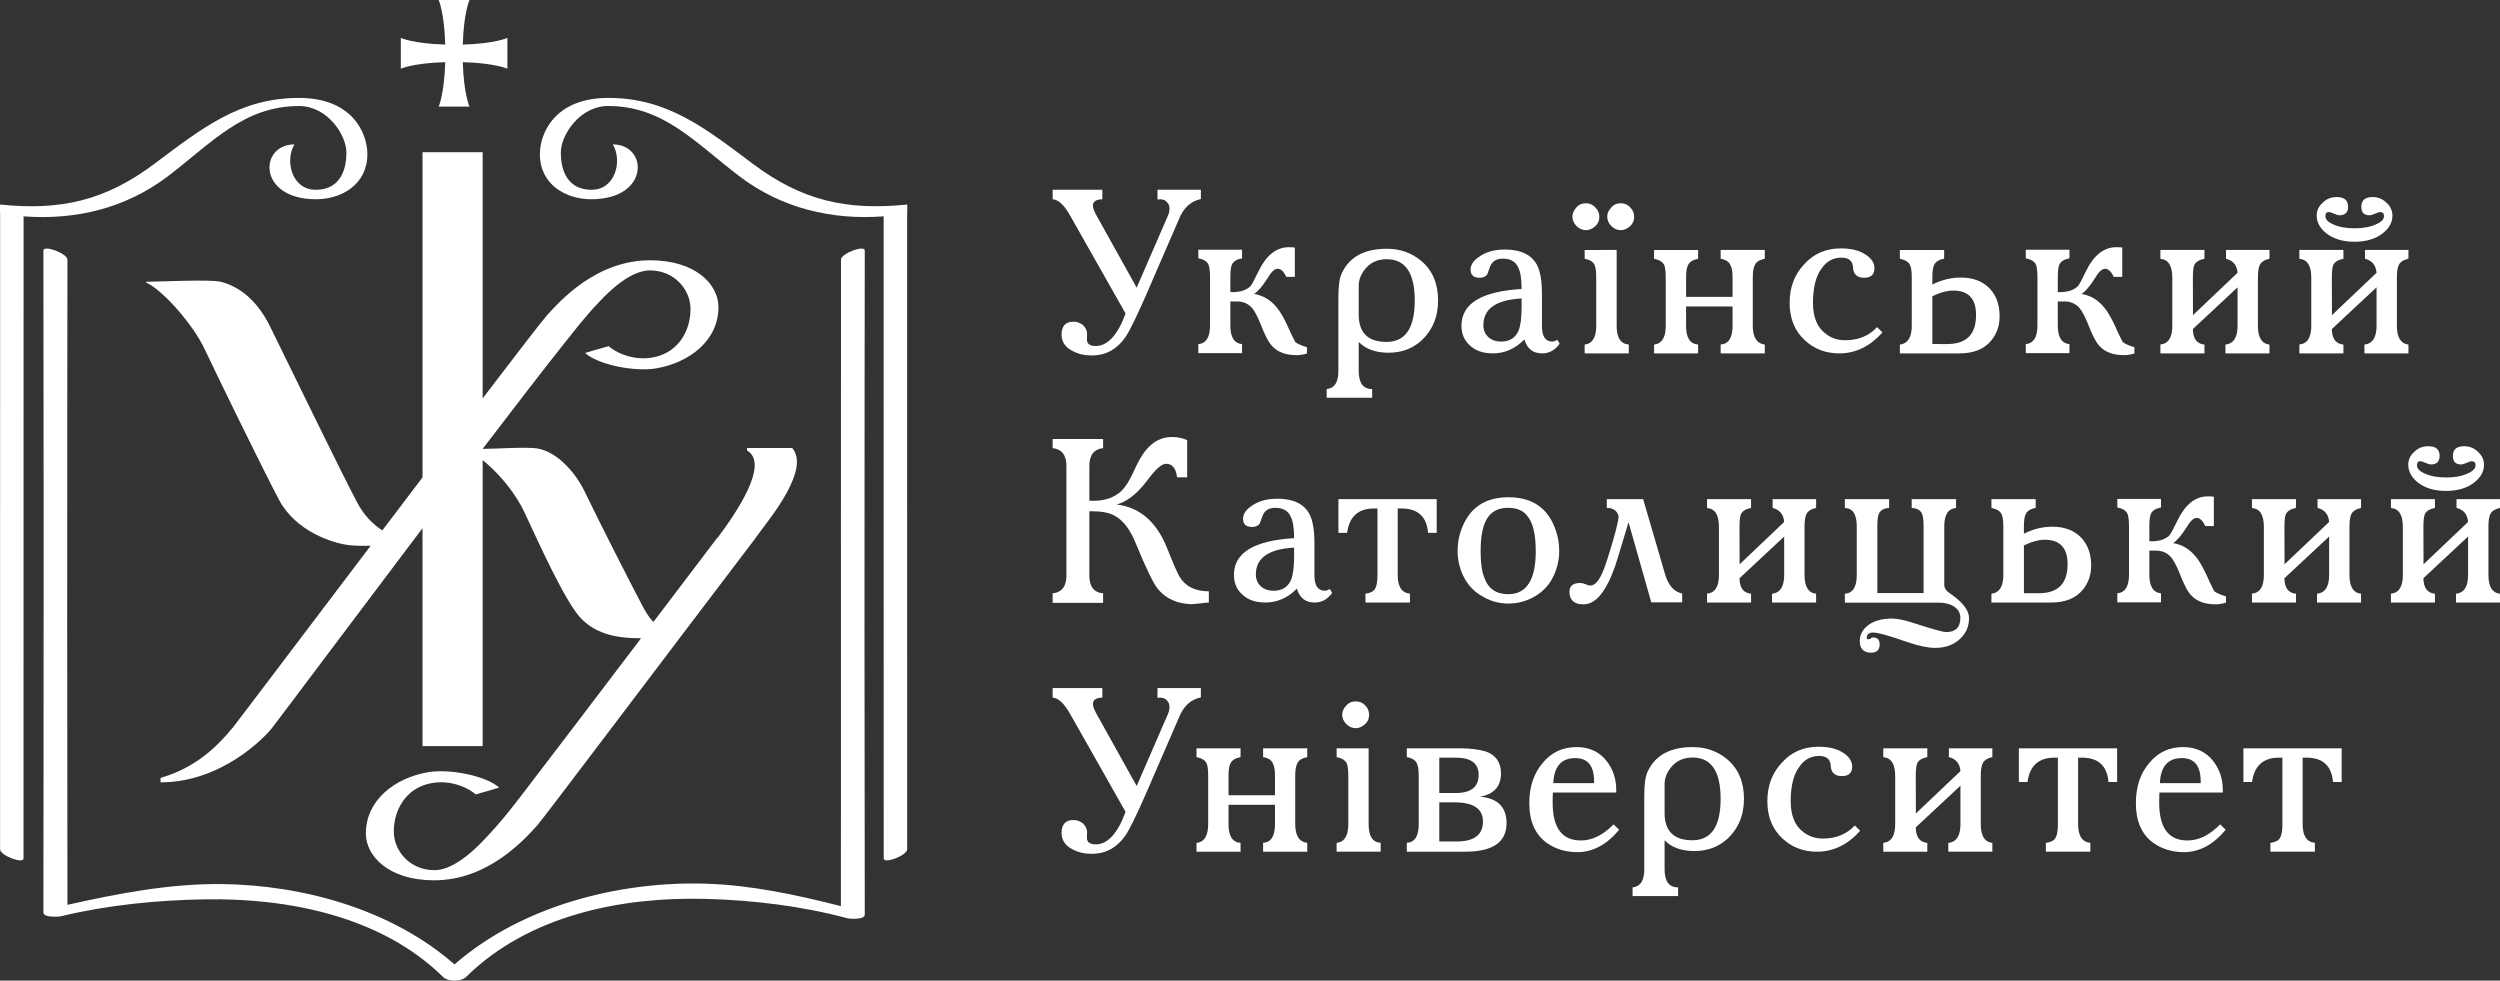 <?xml version="1.0" encoding="UTF-8" standalone="no"?>
<svg
   width="382.555pt"
   height="150.054pt"
   viewBox="0 0 382.555 150.054"
   version="1.1"
   id="svg79"
   xmlns="http://www.w3.org/2000/svg">
  <rect x="0" y="0" width="382.555" height="150.054" fill="#333333" stroke="none"/>
  <g
     id="surface1"
     transform="translate(-32.727,-24.574)">
    <path
       style="fill:#ffffff;fill-opacity:1;fill-rule:nonzero;stroke:none"
       d="m 99.852,40.883 c 1.57,0 3.145,0 4.719,0 0,0 -0.883,-1.879 -1.027,-6.797 4.938,0.137 6.824,1 6.824,1 0,-1.57 0,-3.145 0,-4.715 0,0 -1.887,0.887 -6.824,1.027 0.141,-4.941 1.027,-6.824 1.027,-6.824 -1.574,0 -3.148,0 -4.719,0 0,0 0.867,1.883 1.004,6.82 -4.922,-0.141 -6.797,-1.023 -6.797,-1.023 0,1.57 0,3.145 0,4.715 0,0 1.875,-0.859 6.797,-1 -0.141,4.918 -1.004,6.797 -1.004,6.797"
       id="path2" />
    <path
       style="fill:#ffffff;fill-opacity:1;fill-rule:nonzero;stroke:none"
       d="m 161.418,64.301 c 0.012,14.414 -0.023,25.379 -0.012,39.793 0.016,17.062 0,51.973 -0.004,59.141 -6.746,-1.73 -13.773,-3.227 -20.645,-3.438 -13.176,-0.406 -28.043,3.316 -38.363,12.25 -0.039,0.035 -0.074,0.07 -0.113,0.102 -9.648,-8.438 -23.203,-12.133 -35.562,-12.293 -7.875,-0.102 -15.918,1.438 -23.672,3.176 -0.012,-14.07 -0.023,-28.754 -0.039,-42.785 -0.016,-18.746 0.039,-54.891 0.039,-55.945 0,-0.934 -3.68,-2.312 -3.68,-1.383 0.012,14.422 0.023,26.773 0.039,41.195 0.016,18.742 -0.039,59.031 -0.039,60.086 0,0.84 2.352,0.664 2.793,0.559 7.105,-1.707 14.562,-2.438 21.852,-2.566 12.762,-0.227 27.066,2.555 36.539,11.906 0.719,0.707 2.742,0.707 3.461,0 9.609,-9.484 23.793,-12.32 36.746,-11.973 7.207,0.191 14.617,1.086 21.598,2.949 0.434,0.117 2.703,0.277 2.699,-0.555 -0.012,-14.418 -0.027,-29.523 -0.043,-43.938 -0.019,-18.812 0.047,-56.566 0.043,-57.664 0,-0.93 -3.641,0.453 -3.637,1.383"
       id="path4" />
    <path
       style="fill:#ffffff;fill-opacity:1;fill-rule:nonzero;stroke:none"
       d="m 58.398,51.559 c 6.73,-5.109 11.59,-10.762 20.094,-10.762 4.344,0 7.246,4.43 7.246,7.137 0,1.883 -0.504,5.68 -4.707,5.68 -3.676,0 -4.742,-4.473 -3.246,-6.945 -5.422,0 -5.711,8.395 3.312,8.395 3.867,0 7.848,-2.242 7.848,-6.902 0,-3.137 -2.227,-8.605 -10.469,-8.605 -9.039,0 -14.816,4.613 -22.117,10.082 -7.535,5.648 -14.344,7.184 -23.633,6.234 V 57.25 c 0.008,0.004 0.016,0.004 0.02,0.004 0,15.387 -0.008,96.711 -0.008,97.285 0,0.93 3.59,2.312 3.59,1.383 0.004,-13.922 0.008,-90.094 0.008,-98.242 7.992,0.598 15.633,-1.242 22.062,-6.121"
       id="path6" />
    <path
       style="fill:#ffffff;fill-opacity:1;fill-rule:nonzero;stroke:none"
       d="m 171.559,55.871 c -9.289,0.949 -16.098,-0.586 -23.637,-6.234 -7.301,-5.469 -13.074,-10.082 -22.113,-10.082 -8.246,0 -10.469,5.469 -10.469,8.605 0,4.66 3.98,6.902 7.848,6.902 9.023,0 8.734,-8.395 3.312,-8.395 1.492,2.473 0.43,6.945 -3.246,6.945 -4.203,0 -4.711,-3.797 -4.711,-5.68 0,-2.707 2.906,-7.137 7.25,-7.137 8.5,0 13.363,5.652 20.094,10.762 6.43,4.879 14.066,6.719 22.059,6.121 0,8.148 0.008,84.32 0.008,98.242 0,0.93 3.59,-0.453 3.59,-1.383 0,-0.574 -0.004,-81.898 -0.008,-97.285 0.008,0 0.016,0 0.023,-0.004 V 55.871"
       id="path8" />
    <path
       style="fill:#ffffff;fill-opacity:1;fill-rule:nonzero;stroke:none"
       d="M 87.418,101.539 C 85.195,97.359 77.391,81.34 74.055,74.539 71.812,69.969 68.758,68.23 66.438,67.68 c -1.594,-0.379 -9.48,0.004 -11.348,0.012 v 0.125 c 2.395,1.012 7.164,6.309 9.016,10.309 1.242,2.691 8.711,17.996 11.301,22.902 2.578,4.883 8.242,6.656 10.645,6.953 1.105,0.133 2.25,0.129 3.395,0.105 -11.648,15.367 -22.375,29.566 -21.156,27.883 -3.809,4.688 -7.445,6.574 -11.004,7.652 l 0.016,0.668 c 9.305,0 15.922,-6.855 17.074,-8.352 2.027,-2.633 12.332,-16.422 23.004,-30.543 v 33.352 h 9.203 V 94.98 c 1.965,1.578 4.266,4.062 5.922,7.043 0.891,1.602 5.387,12.148 8.352,16.238 2.488,3.434 6.336,3.973 9.965,3.98 -6.746,8.891 -13.656,17.988 -18.445,24.23 -1.645,2.141 -3.301,4.211 -5.137,6.137 -0.73,0.766 -4.566,5.121 -8.027,5.121 -3.797,0 -6.227,-2.969 -6.227,-5.914 0,-3.191 1.727,-6.512 5.48,-7.348 3.566,-0.793 6.5,1.105 7.047,1.668 0,0 3.602,-1.012 3.605,-1.043 -2.051,-1.832 -7.613,-2.91 -10.883,-2.352 -5.062,0.863 -9.523,4.242 -9.523,9.379 0,3.453 3.48,7.16 10.445,7.16 8.367,0 13.918,-6.383 15.762,-8.383 0.898,-0.977 21.609,-28.488 33.465,-44.039 h -0.019 c 0.285,-0.379 0.52,-0.699 0.699,-0.941 1.684,-2.293 7.648,-9.586 4.891,-12.785 l -6.918,-0.008 v 0.387 c 3.523,2.027 -1.75,9.707 -4.496,13.348 h -0.047 c -2.945,3.875 -6.309,8.312 -9.777,12.883 -0.789,-0.781 -1.305,-1.746 -1.84,-2.766 -1.641,-3.109 -6.27,-12.176 -8.668,-17.152 -1.59,-3.305 -4.688,-6.523 -7.824,-6.688 -2.582,-0.137 -5.207,0.105 -7.801,0.129 v -0.004 c 4.859,-6.375 9.289,-12.117 12.418,-16.051 1.68,-2.109 3.301,-4.211 5.137,-6.137 0.73,-0.766 4.566,-5.121 8.027,-5.121 3.797,0 6.227,2.969 6.227,5.91 0,3.195 -1.727,6.52 -5.48,7.352 -3.566,0.793 -6.5,-1.105 -7.047,-1.668 0,0 -3.602,1.012 -3.605,1.043 2.051,1.832 7.609,2.91 10.883,2.352 5.062,-0.863 9.523,-4.242 9.523,-9.379 0,-3.453 -3.484,-7.16 -10.445,-7.16 -8.371,0 -13.918,6.383 -15.762,8.383 -0.641,0.699 -4.543,5.762 -9.875,12.746 V 47.867 h -9.203 v 49.762 c -2.023,2.664 -4.098,5.395 -6.156,8.113 -1.539,-1.012 -2.836,-2.379 -3.805,-4.203"
       id="path10" />
    <path
       style="fill:#ffffff;fill-opacity:1;fill-rule:nonzero;stroke:none"
       d="m 216.484,55.035 c -1.531,0.316 -2.645,1.332 -3.336,3.043 l -5.102,11.773 c -1.5,3.402 -2.547,5.531 -3.148,6.379 -1.305,1.828 -3.008,2.738 -5.105,2.738 -1.121,0 -2.098,-0.227 -2.926,-0.68 -1.133,-0.566 -1.699,-1.406 -1.699,-2.516 0,-1.316 0.617,-1.973 1.852,-1.973 0.512,0 0.992,0.18 1.449,0.543 0.406,0.418 0.609,0.871 0.609,1.359 l -0.031,0.816 c 0,0.672 0.445,1.004 1.344,1.004 1.824,0 3.352,-1.656 4.574,-4.969 l -8.387,-14.816 c -0.953,-1.734 -1.875,-2.625 -2.773,-2.672 v -1.461 h 7.605 v 1.461 c -0.965,0.023 -1.445,0.355 -1.445,0.988 0,0.398 0.277,1.066 0.832,2.008 l 5.902,10.598 h -0.066 l 4.645,-10.699 c 0.273,-0.535 0.41,-1.023 0.41,-1.465 0,-0.453 -0.168,-0.816 -0.496,-1.09 -0.293,-0.293 -0.742,-0.395 -1.344,-0.305 v -1.496 h 6.637 v 1.43"
       id="path12" />
    <path
       style="fill:#ffffff;fill-opacity:1;fill-rule:nonzero;stroke:none"
       d="m 221.34,69.273 c 1.234,0 2.16,-0.316 2.77,-0.953 0.207,-0.25 0.621,-1.027 1.246,-2.332 1.176,-2.391 2.707,-3.586 4.59,-3.586 0.387,0 0.695,0.016 0.918,0.051 v 4.488 h -1.309 c -0.383,-0.828 -0.828,-1.242 -1.324,-1.242 -0.469,0 -0.988,0.496 -1.566,1.48 -0.781,1.238 -1.469,2.031 -2.059,2.383 v -0.016 c 1.406,0.238 2.562,0.922 3.469,2.059 0.625,0.703 1.344,2.004 2.16,3.91 0.375,0.785 0.602,1.242 0.68,1.379 0.285,0.262 0.887,0.535 1.805,0.816 v 0.953 c -0.531,0.172 -1.066,0.254 -1.598,0.254 -1.602,0 -2.82,-0.434 -3.656,-1.309 -0.57,-0.543 -1.199,-1.734 -1.891,-3.574 -0.488,-1.156 -0.906,-1.934 -1.258,-2.328 -0.59,-0.672 -1.363,-1.004 -2.312,-1.004 h -1.008 v 3.691 c 0,1.781 0.598,2.727 1.789,2.84 v 1.379 h -6.688 v -1.379 c 1.191,-0.113 1.789,-1.059 1.789,-2.84 v -7.367 c 0,-0.953 -0.082,-1.609 -0.242,-1.973 -0.238,-0.488 -0.75,-0.805 -1.547,-0.953 v -1.309 h 6.688 v 1.309 c -0.797,0.148 -1.309,0.465 -1.551,0.953 -0.156,0.363 -0.238,1.02 -0.238,1.973 v 2.246 h 0.344"
       id="path14" />
    <path
       style="fill:#ffffff;fill-opacity:1;fill-rule:nonzero;stroke:none"
       d="m 240.641,72.711 c 0,2.789 1.418,4.184 4.254,4.184 2.879,0 4.32,-2.113 4.32,-6.344 0,-4.207 -1.43,-6.312 -4.289,-6.312 -1.43,0 -2.551,0.527 -3.367,1.582 -0.613,0.781 -0.918,1.609 -0.918,2.484 z m -4.902,11.398 c 1.191,-0.113 1.789,-1.027 1.789,-2.742 V 70.141 c 0,-1.746 0.164,-2.977 0.492,-3.691 1.156,-2.539 3.461,-3.812 6.906,-3.812 2.031,0 3.785,0.613 5.258,1.84 1.734,1.453 2.602,3.477 2.602,6.074 0,2.562 -0.891,4.641 -2.672,6.242 -1.348,1.168 -2.984,1.754 -4.914,1.754 -1.973,0 -3.488,-0.547 -4.543,-1.637 h -0.016 v 4.426 c 0,1.848 0.684,2.773 2.059,2.773 v 1.324 h -6.961 v -1.324"
       id="path16" />
    <path
       style="fill:#ffffff;fill-opacity:1;fill-rule:nonzero;stroke:none"
       d="m 265.566,70.242 c -3.902,0.215 -5.852,1.582 -5.852,4.102 0,0.758 0.266,1.379 0.801,1.852 0.5,0.434 1.137,0.648 1.922,0.648 1.293,0 2.184,-0.562 2.668,-1.684 0.309,-0.762 0.461,-1.961 0.461,-3.605 z m 0.426,6.277 c -1.395,1.418 -3,2.129 -4.812,2.129 -1.523,0 -2.707,-0.414 -3.559,-1.242 -0.84,-0.75 -1.258,-1.746 -1.258,-2.996 0,-3.379 3.066,-5.25 9.203,-5.613 0,-1.543 -0.176,-2.648 -0.527,-3.316 -0.395,-0.887 -1.184,-1.328 -2.363,-1.328 -0.977,0 -1.621,0.41 -1.941,1.227 -0.258,0.734 -0.402,1.129 -0.422,1.172 -0.242,0.352 -0.633,0.527 -1.176,0.527 -0.918,0 -1.379,-0.414 -1.379,-1.242 0,-0.746 0.453,-1.418 1.359,-2.008 1.012,-0.715 2.309,-1.07 3.898,-1.07 2.438,0 4.078,0.793 4.918,2.383 0.496,0.973 0.746,2.453 0.746,4.438 v 4.902 c 0,1.574 0.535,2.363 1.598,2.363 0.172,0 0.426,-0.086 0.77,-0.254 l 0.34,0.578 c -0.695,0.984 -1.59,1.48 -2.691,1.48 -1.383,0 -2.285,-0.711 -2.703,-2.129"
       id="path18" />
    <path
       style="fill:#ffffff;fill-opacity:1;fill-rule:nonzero;stroke:none"
       d="m 279.246,56.379 c 0.363,-0.465 0.859,-0.699 1.496,-0.699 0.59,0 1.062,0.199 1.414,0.598 0.418,0.406 0.629,0.891 0.629,1.445 0,0.637 -0.234,1.145 -0.699,1.531 -0.441,0.363 -0.891,0.543 -1.344,0.543 -0.531,0 -1.016,-0.207 -1.445,-0.629 -0.418,-0.43 -0.629,-0.914 -0.629,-1.445 0,-0.488 0.191,-0.938 0.578,-1.344 z m 0.867,6.445 v 11.621 c 0,1.824 0.617,2.773 1.855,2.84 v 1.363 h -6.754 v -1.344 c 1.18,-0.137 1.77,-1.09 1.77,-2.859 V 67.062 c 0,-0.941 -0.086,-1.59 -0.254,-1.941 -0.195,-0.477 -0.699,-0.793 -1.516,-0.953 v -1.344 z m -6.211,-6.445 c 0.355,-0.465 0.859,-0.699 1.516,-0.699 0.566,0 1.031,0.199 1.395,0.598 0.43,0.406 0.648,0.891 0.648,1.445 0,0.637 -0.234,1.145 -0.699,1.531 -0.441,0.363 -0.891,0.543 -1.344,0.543 -0.531,0 -1.016,-0.207 -1.445,-0.629 -0.418,-0.43 -0.629,-0.914 -0.629,-1.445 0,-0.488 0.188,-0.938 0.559,-1.344"
       id="path20" />
    <path
       style="fill:#ffffff;fill-opacity:1;fill-rule:nonzero;stroke:none"
       d="m 285.836,77.305 c 1.191,-0.137 1.785,-1.09 1.785,-2.859 V 67.062 c 0,-0.941 -0.078,-1.59 -0.234,-1.941 -0.242,-0.477 -0.754,-0.793 -1.551,-0.953 v -1.344 h 6.738 v 1.344 c -0.785,0.16 -1.289,0.469 -1.516,0.922 -0.215,0.352 -0.324,1.008 -0.324,1.973 v 2.941 h 7.113 V 67.062 c 0,-0.918 -0.109,-1.555 -0.324,-1.906 -0.203,-0.52 -0.703,-0.852 -1.496,-0.988 v -1.344 h 6.754 v 1.344 c -0.805,0.16 -1.309,0.477 -1.516,0.953 -0.215,0.352 -0.324,1 -0.324,1.941 v 7.383 c 0,1.746 0.617,2.699 1.84,2.859 v 1.344 h -6.754 v -1.363 c 1.211,-0.066 1.82,-1.016 1.82,-2.84 V 71.469 h -7.113 v 2.977 c 0,1.824 0.613,2.773 1.84,2.84 v 1.363 h -6.738 v -1.344"
       id="path22" />
    <path
       style="fill:#ffffff;fill-opacity:1;fill-rule:nonzero;stroke:none"
       d="m 320.785,75.449 c -1.918,2.133 -4.117,3.199 -6.602,3.199 -2.066,0 -3.812,-0.66 -5.242,-1.973 -1.574,-1.43 -2.363,-3.348 -2.363,-5.754 0,-2.379 0.75,-4.355 2.246,-5.918 1.441,-1.609 3.301,-2.418 5.578,-2.418 1.648,0 2.934,0.332 3.863,0.988 0.863,0.578 1.293,1.258 1.293,2.043 0,0.973 -0.527,1.461 -1.582,1.461 -1.086,0 -1.656,-0.539 -1.699,-1.617 v -0.066 C 316.188,64.465 315.598,64 314.508,64 c -1.227,0 -2.207,0.512 -2.945,1.531 -0.941,1.18 -1.41,2.977 -1.41,5.391 0,2.203 0.652,3.777 1.957,4.73 0.836,0.66 1.824,0.988 2.957,0.988 2.02,0 3.652,-0.668 4.902,-2.008 l 0.816,0.816"
       id="path24" />
    <path
       style="fill:#ffffff;fill-opacity:1;fill-rule:nonzero;stroke:none"
       d="m 330.715,77.219 c 2.926,0 4.391,-1.48 4.391,-4.441 0,-2.496 -1.164,-3.742 -3.488,-3.742 -0.93,0 -1.996,0.289 -3.199,0.867 v 7.316 z m -0.492,-14.395 v 1.344 c -0.809,0.137 -1.324,0.469 -1.551,0.988 -0.168,0.352 -0.254,0.988 -0.254,1.906 v 1.055 c 1.395,-0.715 2.852,-1.07 4.371,-1.07 1.883,0 3.363,0.57 4.441,1.715 0.988,1.078 1.48,2.473 1.48,4.188 0,1.461 -0.422,2.699 -1.262,3.707 -1.062,1.328 -2.691,1.992 -4.883,1.992 h -9.117 v -1.344 c 1.215,-0.16 1.82,-1.113 1.82,-2.859 V 67.062 c 0,-0.941 -0.09,-1.59 -0.273,-1.941 -0.234,-0.477 -0.754,-0.793 -1.547,-0.953 v -1.344 h 6.773"
       id="path26" />
    <path
       style="fill:#ffffff;fill-opacity:1;fill-rule:nonzero;stroke:none"
       d="m 347.953,69.273 c 1.238,0 2.16,-0.316 2.773,-0.953 0.207,-0.25 0.621,-1.027 1.242,-2.332 1.18,-2.391 2.711,-3.586 4.594,-3.586 0.387,0 0.691,0.016 0.918,0.051 v 4.488 h -1.309 c -0.387,-0.828 -0.828,-1.242 -1.328,-1.242 -0.465,0 -0.988,0.496 -1.566,1.48 -0.781,1.238 -1.465,2.031 -2.055,2.383 v -0.016 c 1.406,0.238 2.562,0.922 3.469,2.059 0.625,0.703 1.344,2.004 2.16,3.91 0.375,0.785 0.602,1.242 0.68,1.379 0.285,0.262 0.887,0.535 1.805,0.816 v 0.953 c -0.531,0.172 -1.066,0.254 -1.602,0.254 -1.598,0 -2.816,-0.434 -3.656,-1.309 -0.566,-0.543 -1.195,-1.734 -1.887,-3.574 -0.488,-1.156 -0.91,-1.934 -1.258,-2.328 -0.59,-0.672 -1.363,-1.004 -2.316,-1.004 h -1.004 v 3.691 c 0,1.781 0.598,2.727 1.785,2.84 v 1.379 h -6.684 v -1.379 C 343.906,77.121 344.5,76.176 344.5,74.395 v -7.367 c 0,-0.953 -0.078,-1.609 -0.238,-1.973 -0.238,-0.488 -0.754,-0.805 -1.547,-0.953 v -1.309 h 6.684 v 1.309 c -0.793,0.148 -1.309,0.465 -1.547,0.953 -0.16,0.363 -0.238,1.02 -0.238,1.973 v 2.246 h 0.34"
       id="path28" />
    <path
       style="fill:#ffffff;fill-opacity:1;fill-rule:nonzero;stroke:none"
       d="m 370.055,62.824 v 1.344 c -0.805,0.16 -1.324,0.477 -1.547,0.953 -0.148,0.352 -0.223,1 -0.223,1.941 l 0.016,5.734 6.824,-6.484 c -0.094,-1.156 -0.684,-1.871 -1.77,-2.145 v -1.344 h 6.652 v 1.344 c -0.738,0.16 -1.227,0.469 -1.465,0.922 -0.203,0.371 -0.305,1.031 -0.305,1.973 v 7.383 c 0,1.77 0.59,2.723 1.77,2.859 v 1.344 h -6.738 v -1.344 c 1.238,-0.137 1.855,-1.09 1.855,-2.859 v -5.902 l -6.84,6.379 c 0.012,1.473 0.602,2.27 1.77,2.383 v 1.344 h -6.738 v -1.363 c 1.215,-0.113 1.82,-1.059 1.82,-2.84 V 67.062 c 0,-1.828 -0.605,-2.785 -1.82,-2.875 v -1.363 h 6.738"
       id="path30" />
    <path
       style="fill:#ffffff;fill-opacity:1;fill-rule:nonzero;stroke:none"
       d="m 388.684,60.258 c -0.945,-0.762 -1.426,-1.633 -1.449,-2.621 -0.019,-0.816 0.285,-1.496 0.918,-2.039 0.559,-0.582 1.273,-0.871 2.145,-0.871 1.156,0 1.734,0.496 1.734,1.48 0,0.875 -0.445,1.312 -1.344,1.312 -0.168,0 -0.504,-0.109 -1,-0.324 -0.195,-0.113 -0.406,-0.172 -0.629,-0.172 -0.332,0 -0.496,0.207 -0.496,0.613 0,0.5 0.391,0.918 1.172,1.258 0.875,0.41 1.965,0.613 3.27,0.613 1.348,0 2.453,-0.203 3.316,-0.613 0.805,-0.34 1.207,-0.758 1.207,-1.258 0,-0.406 -0.191,-0.613 -0.578,-0.613 -0.18,0 -0.379,0.059 -0.594,0.172 -0.477,0.215 -0.824,0.324 -1.039,0.324 -0.84,0 -1.258,-0.438 -1.258,-1.312 0,-0.984 0.578,-1.48 1.734,-1.48 0.84,0 1.547,0.297 2.129,0.887 0.609,0.543 0.91,1.219 0.898,2.023 -0.019,0.988 -0.508,1.859 -1.461,2.621 -1.102,0.871 -2.551,1.309 -4.355,1.309 -1.781,0 -3.223,-0.438 -4.32,-1.309 z m 2.637,2.566 v 1.344 c -0.805,0.16 -1.324,0.477 -1.551,0.953 -0.148,0.352 -0.219,1 -0.219,1.941 l 0.016,5.734 6.824,-6.484 c -0.094,-1.156 -0.684,-1.871 -1.773,-2.145 v -1.344 h 6.652 v 1.344 c -0.738,0.16 -1.223,0.469 -1.461,0.922 -0.203,0.371 -0.305,1.031 -0.305,1.973 v 7.383 c 0,1.77 0.59,2.723 1.766,2.859 v 1.344 h -6.734 v -1.344 c 1.234,-0.137 1.855,-1.09 1.855,-2.859 v -5.902 l -6.84,6.379 c 0.012,1.473 0.598,2.27 1.77,2.383 v 1.344 H 384.582 v -1.363 c 1.215,-0.113 1.82,-1.059 1.82,-2.84 V 67.062 c 0,-1.828 -0.605,-2.785 -1.82,-2.875 v -1.363 h 6.738"
       id="path32" />
    <path
       style="fill:#ffffff;fill-opacity:1;fill-rule:nonzero;stroke:none"
       d="m 201.527,91.75 v 1.395 c -1.406,0.16 -2.105,1.074 -2.105,2.738 v 5.309 c 0.055,0.012 0.246,0.019 0.574,0.019 1.805,0 3.246,-0.5 4.324,-1.5 0.621,-0.613 1.223,-1.547 1.801,-2.805 0.738,-1.68 1.43,-2.875 2.078,-3.59 1.074,-1.25 2.359,-1.871 3.844,-1.871 0.84,0 1.621,0.156 2.348,0.477 v 5.695 h -1.547 c -0.16,-1.383 -0.723,-2.074 -1.688,-2.074 -0.68,0 -1.664,0.887 -2.957,2.656 -1.512,1.961 -3.023,3.145 -4.543,3.555 v 0.031 c 3.457,0.422 5.992,2.594 7.605,6.52 0.973,2.449 1.621,3.938 1.938,4.473 0.875,1.508 2.375,2.27 4.508,2.281 v 1.699 c -0.703,0.09 -1.582,0.18 -2.637,0.273 -2.246,-0.07 -3.98,-0.863 -5.207,-2.383 -0.68,-0.875 -1.773,-3.137 -3.281,-6.789 -0.863,-2.199 -1.969,-3.664 -3.316,-4.387 -0.805,-0.445 -1.953,-0.664 -3.438,-0.664 h -0.406 v 9.816 c 0,1.711 0.699,2.625 2.105,2.738 v 1.461 h -7.723 v -1.461 c 1.406,-0.137 2.109,-1.051 2.109,-2.738 V 95.883 c 0,-1.664 -0.703,-2.578 -2.109,-2.738 V 91.75 h 7.723"
       id="path34" />
    <path
       style="fill:#ffffff;fill-opacity:1;fill-rule:nonzero;stroke:none"
       d="m 230.754,108.371 c -3.902,0.215 -5.855,1.582 -5.855,4.102 0,0.758 0.266,1.375 0.801,1.852 0.5,0.434 1.141,0.648 1.922,0.648 1.293,0 2.184,-0.562 2.672,-1.684 0.305,-0.762 0.461,-1.965 0.461,-3.609 z m 0.422,6.277 c -1.395,1.418 -3,2.125 -4.812,2.125 -1.52,0 -2.707,-0.414 -3.555,-1.242 -0.84,-0.746 -1.262,-1.746 -1.262,-2.992 0,-3.379 3.066,-5.25 9.207,-5.613 0,-1.543 -0.18,-2.648 -0.531,-3.32 -0.395,-0.883 -1.184,-1.324 -2.363,-1.324 -0.977,0 -1.621,0.406 -1.938,1.223 -0.262,0.738 -0.402,1.129 -0.426,1.176 -0.238,0.352 -0.633,0.527 -1.176,0.527 -0.918,0 -1.379,-0.414 -1.379,-1.242 0,-0.75 0.453,-1.418 1.363,-2.008 1.008,-0.715 2.305,-1.07 3.895,-1.07 2.438,0 4.078,0.793 4.918,2.379 0.496,0.977 0.746,2.457 0.746,4.441 v 4.898 c 0,1.578 0.535,2.367 1.602,2.367 0.168,0 0.426,-0.086 0.766,-0.258 l 0.34,0.582 c -0.691,0.984 -1.59,1.477 -2.688,1.477 -1.387,0 -2.285,-0.707 -2.707,-2.125"
       id="path36" />
    <path
       style="fill:#ffffff;fill-opacity:1;fill-rule:nonzero;stroke:none"
       d="m 252.574,100.953 v 5.156 H 251.25 c -0.203,-2.484 -1.562,-3.727 -4.066,-3.727 h -0.578 v 10.191 c 0,1.777 0.625,2.727 1.871,2.84 v 1.359 h -6.805 v -1.344 c 0.805,-0.125 1.305,-0.395 1.496,-0.816 0.227,-0.395 0.34,-1.078 0.34,-2.039 v -10.191 h -0.527 c -2.414,0 -3.789,1.242 -4.117,3.727 h -1.328 v -5.156 h 15.039"
       id="path38" />
    <path
       style="fill:#ffffff;fill-opacity:1;fill-rule:nonzero;stroke:none"
       d="m 260.57,103.523 c -0.852,1.008 -1.277,2.805 -1.277,5.391 0,1.77 0.184,3.105 0.547,4 0.598,1.723 1.824,2.586 3.676,2.586 2.809,0 4.215,-2.195 4.215,-6.586 0,-2.586 -0.43,-4.383 -1.293,-5.391 -0.621,-0.828 -1.598,-1.242 -2.922,-1.242 -1.305,0 -2.289,0.414 -2.945,1.242 z m 10.496,3.129 c 0.172,0.703 0.254,1.496 0.254,2.383 0,0.566 -0.082,1.223 -0.254,1.973 -0.59,2.359 -1.879,4.039 -3.863,5.035 -1.145,0.59 -2.355,0.887 -3.641,0.887 -1.301,0 -2.504,-0.297 -3.605,-0.887 -2.02,-0.996 -3.328,-2.676 -3.93,-5.035 -0.172,-0.75 -0.254,-1.406 -0.254,-1.973 0,-0.887 0.082,-1.68 0.254,-2.383 1.031,-3.992 3.543,-5.988 7.535,-5.988 4.004,0 6.504,1.996 7.504,5.988"
       id="path40" />
    <path
       style="fill:#ffffff;fill-opacity:1;fill-rule:nonzero;stroke:none"
       d="m 284.164,100.953 3.453,11.824 c 0.547,1.52 1.387,2.395 2.52,2.621 v 1.344 h -4.73 l -3.453,-12.164 -0.066,0.031 c -1.215,4.074 -1.883,6.27 -2.008,6.586 -1.363,3.902 -2.969,5.852 -4.816,5.852 -0.531,0 -0.922,-0.062 -1.172,-0.188 -0.672,-0.305 -1.004,-0.883 -1.004,-1.734 0,-0.895 0.555,-1.344 1.668,-1.344 0.215,0 0.48,0.062 0.797,0.188 0.273,0.137 0.484,0.203 0.629,0.203 0.25,0 0.426,-0.035 0.531,-0.102 0.711,-0.25 1.441,-1.578 2.191,-3.98 1.137,-3.574 1.703,-5.762 1.703,-6.566 -0.227,-0.797 -0.828,-1.211 -1.805,-1.242 v -1.328 h 5.562"
       id="path42" />
    <path
       style="fill:#ffffff;fill-opacity:1;fill-rule:nonzero;stroke:none"
       d="m 300.68,100.953 v 1.344 c -0.809,0.16 -1.324,0.477 -1.551,0.953 -0.148,0.352 -0.219,1 -0.219,1.938 l 0.016,5.734 6.82,-6.48 c -0.09,-1.156 -0.68,-1.871 -1.766,-2.145 v -1.344 h 6.652 v 1.344 c -0.738,0.16 -1.227,0.465 -1.465,0.918 -0.203,0.375 -0.309,1.035 -0.309,1.973 v 7.387 c 0,1.77 0.59,2.723 1.773,2.855 v 1.344 h -6.738 v -1.344 c 1.234,-0.133 1.852,-1.086 1.852,-2.855 v -5.902 l -6.836,6.379 c 0.012,1.473 0.602,2.266 1.77,2.379 v 1.344 h -6.738 v -1.359 c 1.215,-0.113 1.82,-1.062 1.82,-2.84 v -7.387 c 0,-1.824 -0.605,-2.781 -1.82,-2.875 v -1.359 h 6.738"
       id="path44" />
    <path
       style="fill:#ffffff;fill-opacity:1;fill-rule:nonzero;stroke:none"
       d="m 332.047,102.312 c -1.203,0.094 -1.805,1.027 -1.805,2.809 v 8.934 c 0,0.508 0.305,0.961 0.918,1.359 1.914,1.316 2.875,2.562 2.875,3.742 0,1.238 -0.441,2.281 -1.328,3.129 -0.984,0.953 -2.27,1.43 -3.844,1.43 -1.109,0 -2.523,-0.293 -4.234,-0.883 -2.781,-0.977 -4.539,-1.465 -5.273,-1.465 -0.648,0 -0.973,0.277 -0.973,0.836 0,0.125 0.07,0.188 0.207,0.188 0.234,0 0.367,-0.035 0.391,-0.105 0.09,-0.113 0.215,-0.168 0.375,-0.168 0.668,0 1,0.352 1,1.055 0,0.852 -0.43,1.277 -1.293,1.277 -1.168,0 -1.75,-0.602 -1.75,-1.805 0,-0.84 0.355,-1.582 1.07,-2.23 0.93,-0.793 2.223,-1.188 3.879,-1.188 0.875,0 2.086,0.266 3.641,0.797 2.676,0.852 4.207,1.277 4.594,1.277 1.477,0 2.211,-0.727 2.211,-2.18 0,-0.734 -0.328,-1.32 -0.984,-1.75 -0.637,-0.387 -1.391,-0.578 -2.262,-0.578 h -14.43 v -1.363 c 1.215,-0.09 1.82,-1.035 1.82,-2.84 v -7.469 c 0,-1.848 -0.605,-2.785 -1.82,-2.809 v -1.359 h 6.773 v 1.359 c -0.762,0.023 -1.277,0.301 -1.551,0.836 C 320.086,103.5 320,104.156 320,105.121 v 10.207 h 7.078 v -10.207 c 0,-0.965 -0.086,-1.621 -0.258,-1.973 -0.27,-0.535 -0.793,-0.812 -1.562,-0.836 v -1.359 h 6.789 v 1.359"
       id="path46" />
    <path
       style="fill:#ffffff;fill-opacity:1;fill-rule:nonzero;stroke:none"
       d="m 344.727,115.348 c 2.922,0 4.387,-1.48 4.387,-4.441 0,-2.496 -1.164,-3.742 -3.488,-3.742 -0.93,0 -1.996,0.289 -3.195,0.867 v 7.316 z m -0.496,-14.395 v 1.344 c -0.805,0.137 -1.32,0.465 -1.547,0.988 -0.172,0.352 -0.254,0.984 -0.254,1.902 v 1.059 c 1.391,-0.715 2.848,-1.074 4.371,-1.074 1.883,0 3.359,0.574 4.438,1.719 0.988,1.078 1.48,2.473 1.48,4.184 0,1.465 -0.418,2.699 -1.258,3.711 -1.066,1.324 -2.691,1.988 -4.883,1.988 h -9.117 v -1.344 c 1.215,-0.156 1.82,-1.109 1.82,-2.855 v -7.387 c 0,-0.938 -0.094,-1.586 -0.273,-1.938 -0.238,-0.477 -0.754,-0.793 -1.547,-0.953 v -1.344 h 6.77"
       id="path48" />
    <path
       style="fill:#ffffff;fill-opacity:1;fill-rule:nonzero;stroke:none"
       d="m 361.965,107.402 c 1.234,0 2.16,-0.316 2.773,-0.953 0.203,-0.25 0.617,-1.027 1.242,-2.332 1.18,-2.391 2.707,-3.59 4.59,-3.59 0.387,0 0.695,0.019 0.922,0.051 v 4.492 h -1.309 c -0.387,-0.828 -0.828,-1.242 -1.328,-1.242 -0.465,0 -0.988,0.492 -1.566,1.48 -0.781,1.238 -1.469,2.031 -2.059,2.383 v -0.019 c 1.406,0.238 2.562,0.926 3.469,2.059 0.625,0.703 1.348,2.008 2.16,3.914 0.375,0.781 0.605,1.242 0.684,1.379 0.281,0.262 0.883,0.531 1.805,0.816 v 0.953 c -0.535,0.168 -1.07,0.254 -1.602,0.254 -1.598,0 -2.816,-0.438 -3.656,-1.309 -0.57,-0.547 -1.199,-1.734 -1.891,-3.574 -0.484,-1.156 -0.906,-1.934 -1.258,-2.328 -0.59,-0.672 -1.363,-1.008 -2.312,-1.008 H 361.625 v 3.695 c 0,1.781 0.594,2.727 1.785,2.84 v 1.379 h -6.684 v -1.379 c 1.188,-0.113 1.785,-1.059 1.785,-2.84 v -7.367 c 0,-0.953 -0.078,-1.609 -0.238,-1.973 -0.238,-0.488 -0.754,-0.805 -1.547,-0.953 v -1.312 h 6.684 v 1.312 c -0.793,0.148 -1.309,0.465 -1.547,0.953 -0.16,0.363 -0.238,1.02 -0.238,1.973 v 2.246 h 0.34"
       id="path50" />
    <path
       style="fill:#ffffff;fill-opacity:1;fill-rule:nonzero;stroke:none"
       d="m 384.066,100.953 v 1.344 c -0.805,0.16 -1.324,0.477 -1.551,0.953 -0.148,0.352 -0.219,1 -0.219,1.938 l 0.016,5.734 6.824,-6.48 c -0.094,-1.156 -0.684,-1.871 -1.773,-2.145 v -1.344 h 6.656 v 1.344 c -0.742,0.16 -1.227,0.465 -1.465,0.918 -0.203,0.375 -0.309,1.035 -0.309,1.973 v 7.387 c 0,1.77 0.594,2.723 1.773,2.855 v 1.344 h -6.738 v -1.344 c 1.234,-0.133 1.855,-1.086 1.855,-2.855 v -5.902 l -6.84,6.379 c 0.012,1.473 0.598,2.266 1.77,2.379 v 1.344 h -6.738 v -1.359 c 1.215,-0.113 1.82,-1.062 1.82,-2.84 v -7.387 c 0,-1.824 -0.605,-2.781 -1.82,-2.875 v -1.359 h 6.738"
       id="path52" />
    <path
       style="fill:#ffffff;fill-opacity:1;fill-rule:nonzero;stroke:none"
       d="M 402.691,98.387 C 401.75,97.625 401.27,96.75 401.246,95.766 c -0.023,-0.816 0.285,-1.496 0.918,-2.043 0.559,-0.578 1.273,-0.867 2.145,-0.867 1.156,0 1.734,0.492 1.734,1.48 0,0.875 -0.445,1.309 -1.344,1.309 -0.168,0 -0.504,-0.105 -1.004,-0.32 -0.191,-0.113 -0.402,-0.172 -0.629,-0.172 -0.328,0 -0.492,0.203 -0.492,0.613 0,0.5 0.391,0.918 1.172,1.258 0.875,0.41 1.965,0.613 3.27,0.613 1.348,0 2.453,-0.203 3.316,-0.613 0.805,-0.34 1.207,-0.758 1.207,-1.258 0,-0.41 -0.191,-0.613 -0.578,-0.613 -0.184,0 -0.383,0.059 -0.598,0.172 -0.473,0.215 -0.82,0.32 -1.035,0.32 -0.84,0 -1.262,-0.434 -1.262,-1.309 0,-0.988 0.582,-1.48 1.738,-1.48 0.84,0 1.547,0.297 2.125,0.883 0.613,0.547 0.914,1.223 0.902,2.027 -0.023,0.984 -0.512,1.859 -1.465,2.621 -1.098,0.871 -2.551,1.309 -4.352,1.309 -1.781,0 -3.223,-0.438 -4.324,-1.309 z m 2.637,2.566 v 1.344 c -0.805,0.16 -1.32,0.477 -1.547,0.953 -0.148,0.352 -0.219,1 -0.219,1.938 l 0.016,5.734 6.82,-6.48 c -0.09,-1.156 -0.68,-1.871 -1.77,-2.145 v -1.344 h 6.652 v 1.344 c -0.738,0.16 -1.223,0.465 -1.465,0.918 -0.203,0.375 -0.305,1.035 -0.305,1.973 v 7.387 c 0,1.77 0.59,2.723 1.77,2.855 v 1.344 h -6.734 v -1.344 c 1.234,-0.133 1.852,-1.086 1.852,-2.855 v -5.902 l -6.836,6.379 c 0.008,1.473 0.598,2.266 1.766,2.379 v 1.344 h -6.734 v -1.359 c 1.215,-0.113 1.82,-1.062 1.82,-2.84 v -7.387 c 0,-1.824 -0.605,-2.781 -1.82,-2.875 v -1.359 h 6.734"
       id="path54" />
    <path
       style="fill:#ffffff;fill-opacity:1;fill-rule:nonzero;stroke:none"
       d="m 216.484,131.289 c -1.531,0.316 -2.645,1.332 -3.336,3.047 l -5.102,11.77 c -1.5,3.406 -2.547,5.531 -3.148,6.383 -1.305,1.824 -3.008,2.738 -5.105,2.738 -1.121,0 -2.098,-0.227 -2.926,-0.68 -1.133,-0.57 -1.699,-1.406 -1.699,-2.52 0,-1.316 0.617,-1.973 1.852,-1.973 0.512,0 0.992,0.18 1.449,0.543 0.406,0.422 0.609,0.875 0.609,1.363 l -0.031,0.816 c 0,0.668 0.445,1.004 1.344,1.004 1.824,0 3.352,-1.656 4.574,-4.969 l -8.387,-14.816 c -0.953,-1.734 -1.875,-2.625 -2.773,-2.672 v -1.465 h 7.605 v 1.465 c -0.965,0.023 -1.445,0.352 -1.445,0.988 0,0.395 0.277,1.066 0.832,2.004 l 5.902,10.602 h -0.066 l 4.645,-10.703 c 0.273,-0.531 0.41,-1.02 0.41,-1.461 0,-0.453 -0.168,-0.816 -0.496,-1.09 -0.293,-0.293 -0.742,-0.395 -1.344,-0.305 v -1.5 h 6.637 v 1.43"
       id="path56" />
    <path
       style="fill:#ffffff;fill-opacity:1;fill-rule:nonzero;stroke:none"
       d="m 215.82,153.559 c 1.191,-0.137 1.785,-1.09 1.785,-2.859 v -7.383 c 0,-0.941 -0.078,-1.586 -0.238,-1.938 -0.238,-0.477 -0.754,-0.793 -1.547,-0.953 v -1.344 h 6.738 v 1.344 c -0.785,0.16 -1.289,0.465 -1.516,0.918 -0.219,0.352 -0.324,1.008 -0.324,1.973 v 2.945 h 7.109 v -2.945 c 0,-0.918 -0.105,-1.551 -0.32,-1.906 -0.203,-0.52 -0.703,-0.848 -1.496,-0.984 v -1.344 h 6.754 v 1.344 c -0.809,0.16 -1.312,0.477 -1.516,0.953 -0.215,0.352 -0.324,0.996 -0.324,1.938 v 7.383 c 0,1.75 0.613,2.699 1.84,2.859 v 1.344 h -6.754 v -1.359 c 1.211,-0.07 1.816,-1.016 1.816,-2.844 v -2.977 h -7.109 v 2.977 c 0,1.828 0.613,2.773 1.84,2.844 v 1.359 h -6.738 v -1.344"
       id="path58" />
    <path
       style="fill:#ffffff;fill-opacity:1;fill-rule:nonzero;stroke:none"
       d="m 238.688,132.602 c 0.363,-0.465 0.863,-0.699 1.496,-0.699 0.582,0 1.051,0.191 1.414,0.578 0.418,0.41 0.629,0.891 0.629,1.445 0,0.648 -0.234,1.156 -0.699,1.531 -0.441,0.363 -0.887,0.547 -1.344,0.547 -0.52,0 -1,-0.211 -1.445,-0.633 -0.418,-0.43 -0.629,-0.91 -0.629,-1.445 0,-0.488 0.191,-0.93 0.578,-1.324 z m 3.469,6.48 v 11.617 c 0,1.828 0.613,2.773 1.84,2.844 v 1.359 h -6.738 v -1.344 c 1.191,-0.137 1.789,-1.09 1.789,-2.859 v -7.383 c 0,-0.941 -0.082,-1.586 -0.238,-1.938 -0.242,-0.477 -0.754,-0.793 -1.551,-0.953 v -1.344 h 4.898"
       id="path60" />
    <path
       style="fill:#ffffff;fill-opacity:1;fill-rule:nonzero;stroke:none"
       d="m 252.969,153.34 h 2.637 c 2.699,0 4.047,-1.016 4.047,-3.047 0,-1.961 -1.449,-2.941 -4.352,-2.941 h -2.332 z m 0,-7.418 h 2.535 c 2.324,0 3.488,-0.926 3.488,-2.773 0,-1.758 -1.164,-2.637 -3.488,-2.637 h -2.535 z m 3.199,-6.84 c 1.484,0 2.801,0.164 3.945,0.492 1.531,0.566 2.297,1.68 2.297,3.336 0,1.973 -1.031,3.156 -3.098,3.555 l -0.152,0.016 c 2.734,0.23 4.102,1.578 4.102,4.051 0,2.914 -2.109,4.371 -6.328,4.371 H 248 v -1.359 c 1.215,-0.07 1.82,-1.016 1.82,-2.844 v -7.383 c 0,-0.895 -0.09,-1.531 -0.27,-1.906 -0.238,-0.52 -0.754,-0.848 -1.551,-0.984 V 139.082 h 8.168"
       id="path62" />
    <path
       style="fill:#ffffff;fill-opacity:1;fill-rule:nonzero;stroke:none"
       d="m 276.66,144.152 c 0,-2.383 -0.957,-3.574 -2.875,-3.574 -2.133,0 -3.254,1.277 -3.367,3.828 h 6.242 z m 3.828,7.398 c -1.902,2.281 -4.039,3.422 -6.395,3.422 -1.781,0 -3.348,-0.477 -4.695,-1.43 -1.77,-1.293 -2.656,-3.312 -2.656,-6.059 0,-2.539 0.699,-4.609 2.094,-6.207 1.316,-1.59 3.027,-2.383 5.137,-2.383 1.953,0 3.488,0.715 4.613,2.145 0.973,1.258 1.461,2.723 1.461,4.387 v 0.426 h -9.695 c -0.023,0.285 -0.035,0.805 -0.035,1.566 0,3.844 1.441,5.766 4.32,5.766 1.723,0 3.391,-0.82 5.004,-2.465 l 0.848,0.832"
       id="path64" />
    <path
       style="fill:#ffffff;fill-opacity:1;fill-rule:nonzero;stroke:none"
       d="m 287.445,148.965 c 0,2.793 1.418,4.188 4.254,4.188 2.883,0 4.32,-2.117 4.32,-6.348 0,-4.207 -1.426,-6.312 -4.285,-6.312 -1.43,0 -2.551,0.527 -3.367,1.582 -0.613,0.785 -0.922,1.613 -0.922,2.484 z m -4.898,11.398 c 1.191,-0.113 1.789,-1.027 1.789,-2.738 v -11.227 c 0,-1.75 0.16,-2.98 0.492,-3.695 1.156,-2.539 3.457,-3.809 6.906,-3.809 2.031,0 3.781,0.613 5.258,1.836 1.734,1.453 2.602,3.477 2.602,6.074 0,2.562 -0.891,4.645 -2.672,6.246 -1.348,1.168 -2.988,1.75 -4.914,1.75 -1.977,0 -3.488,-0.543 -4.543,-1.633 h -0.019 v 4.422 c 0,1.848 0.688,2.773 2.062,2.773 v 1.328 h -6.961 v -1.328"
       id="path66" />
    <path
       style="fill:#ffffff;fill-opacity:1;fill-rule:nonzero;stroke:none"
       d="m 317.375,151.703 c -1.914,2.133 -4.117,3.199 -6.602,3.199 -2.062,0 -3.809,-0.656 -5.238,-1.973 -1.574,-1.43 -2.363,-3.344 -2.363,-5.75 0,-2.383 0.75,-4.355 2.246,-5.922 1.438,-1.609 3.301,-2.414 5.578,-2.414 1.645,0 2.934,0.328 3.863,0.984 0.859,0.582 1.293,1.262 1.293,2.043 0,0.977 -0.527,1.465 -1.582,1.465 -1.09,0 -1.656,-0.539 -1.703,-1.617 v -0.07 c -0.09,-0.926 -0.68,-1.395 -1.77,-1.395 -1.223,0 -2.203,0.512 -2.941,1.531 -0.941,1.18 -1.414,2.98 -1.414,5.395 0,2.199 0.652,3.777 1.957,4.73 0.84,0.656 1.824,0.984 2.961,0.984 2.02,0 3.652,-0.668 4.898,-2.008 l 0.816,0.816"
       id="path68" />
    <path
       style="fill:#ffffff;fill-opacity:1;fill-rule:nonzero;stroke:none"
       d="m 327.648,139.082 v 1.344 c -0.805,0.16 -1.32,0.477 -1.547,0.953 -0.148,0.352 -0.219,0.996 -0.219,1.938 l 0.016,5.734 6.82,-6.48 c -0.09,-1.16 -0.68,-1.871 -1.77,-2.145 v -1.344 h 6.652 v 1.344 c -0.738,0.16 -1.223,0.465 -1.461,0.918 -0.207,0.375 -0.309,1.031 -0.309,1.973 v 7.383 c 0,1.77 0.59,2.723 1.77,2.859 v 1.344 h -6.738 v -1.344 c 1.238,-0.137 1.855,-1.09 1.855,-2.859 v -5.902 l -6.836,6.379 c 0.008,1.477 0.598,2.27 1.766,2.383 v 1.344 h -6.734 v -1.359 c 1.215,-0.113 1.82,-1.062 1.82,-2.844 v -7.383 c 0,-1.824 -0.605,-2.785 -1.82,-2.875 v -1.359 h 6.734"
       id="path70" />
    <path
       style="fill:#ffffff;fill-opacity:1;fill-rule:nonzero;stroke:none"
       d="m 356.695,139.082 v 5.152 h -1.328 c -0.203,-2.48 -1.559,-3.723 -4.066,-3.723 h -0.578 v 10.188 c 0,1.781 0.625,2.73 1.871,2.844 v 1.359 h -6.805 v -1.344 c 0.805,-0.125 1.305,-0.398 1.496,-0.816 0.227,-0.395 0.344,-1.078 0.344,-2.043 v -10.188 h -0.527 c -2.418,0 -3.789,1.242 -4.121,3.723 h -1.324 v -5.152 h 15.039"
       id="path72" />
    <path
       style="fill:#ffffff;fill-opacity:1;fill-rule:nonzero;stroke:none"
       d="m 369.48,144.152 c 0,-2.383 -0.961,-3.574 -2.875,-3.574 -2.133,0 -3.254,1.277 -3.371,3.828 h 6.246 z m 3.828,7.398 c -1.906,2.281 -4.039,3.422 -6.398,3.422 -1.781,0 -3.344,-0.477 -4.695,-1.43 -1.77,-1.293 -2.652,-3.312 -2.652,-6.059 0,-2.539 0.695,-4.609 2.09,-6.207 1.316,-1.59 3.031,-2.383 5.141,-2.383 1.949,0 3.484,0.715 4.609,2.145 0.977,1.258 1.461,2.723 1.461,4.387 v 0.426 h -9.695 c -0.023,0.285 -0.035,0.805 -0.035,1.566 0,3.844 1.441,5.766 4.32,5.766 1.727,0 3.395,-0.82 5.004,-2.465 l 0.852,0.832"
       id="path74" />
    <path
       style="fill:#ffffff;fill-opacity:1;fill-rule:nonzero;stroke:none"
       d="m 391.055,139.082 v 5.152 h -1.328 c -0.207,-2.48 -1.562,-3.723 -4.066,-3.723 h -0.578 v 10.188 c 0,1.781 0.621,2.73 1.871,2.844 v 1.359 h -6.805 v -1.344 c 0.805,-0.125 1.305,-0.398 1.496,-0.816 0.227,-0.395 0.34,-1.078 0.34,-2.043 v -10.188 h -0.527 c -2.414,0 -3.785,1.242 -4.117,3.723 h -1.324 v -5.152 h 15.039"
       id="path76" />
  </g>
</svg>
